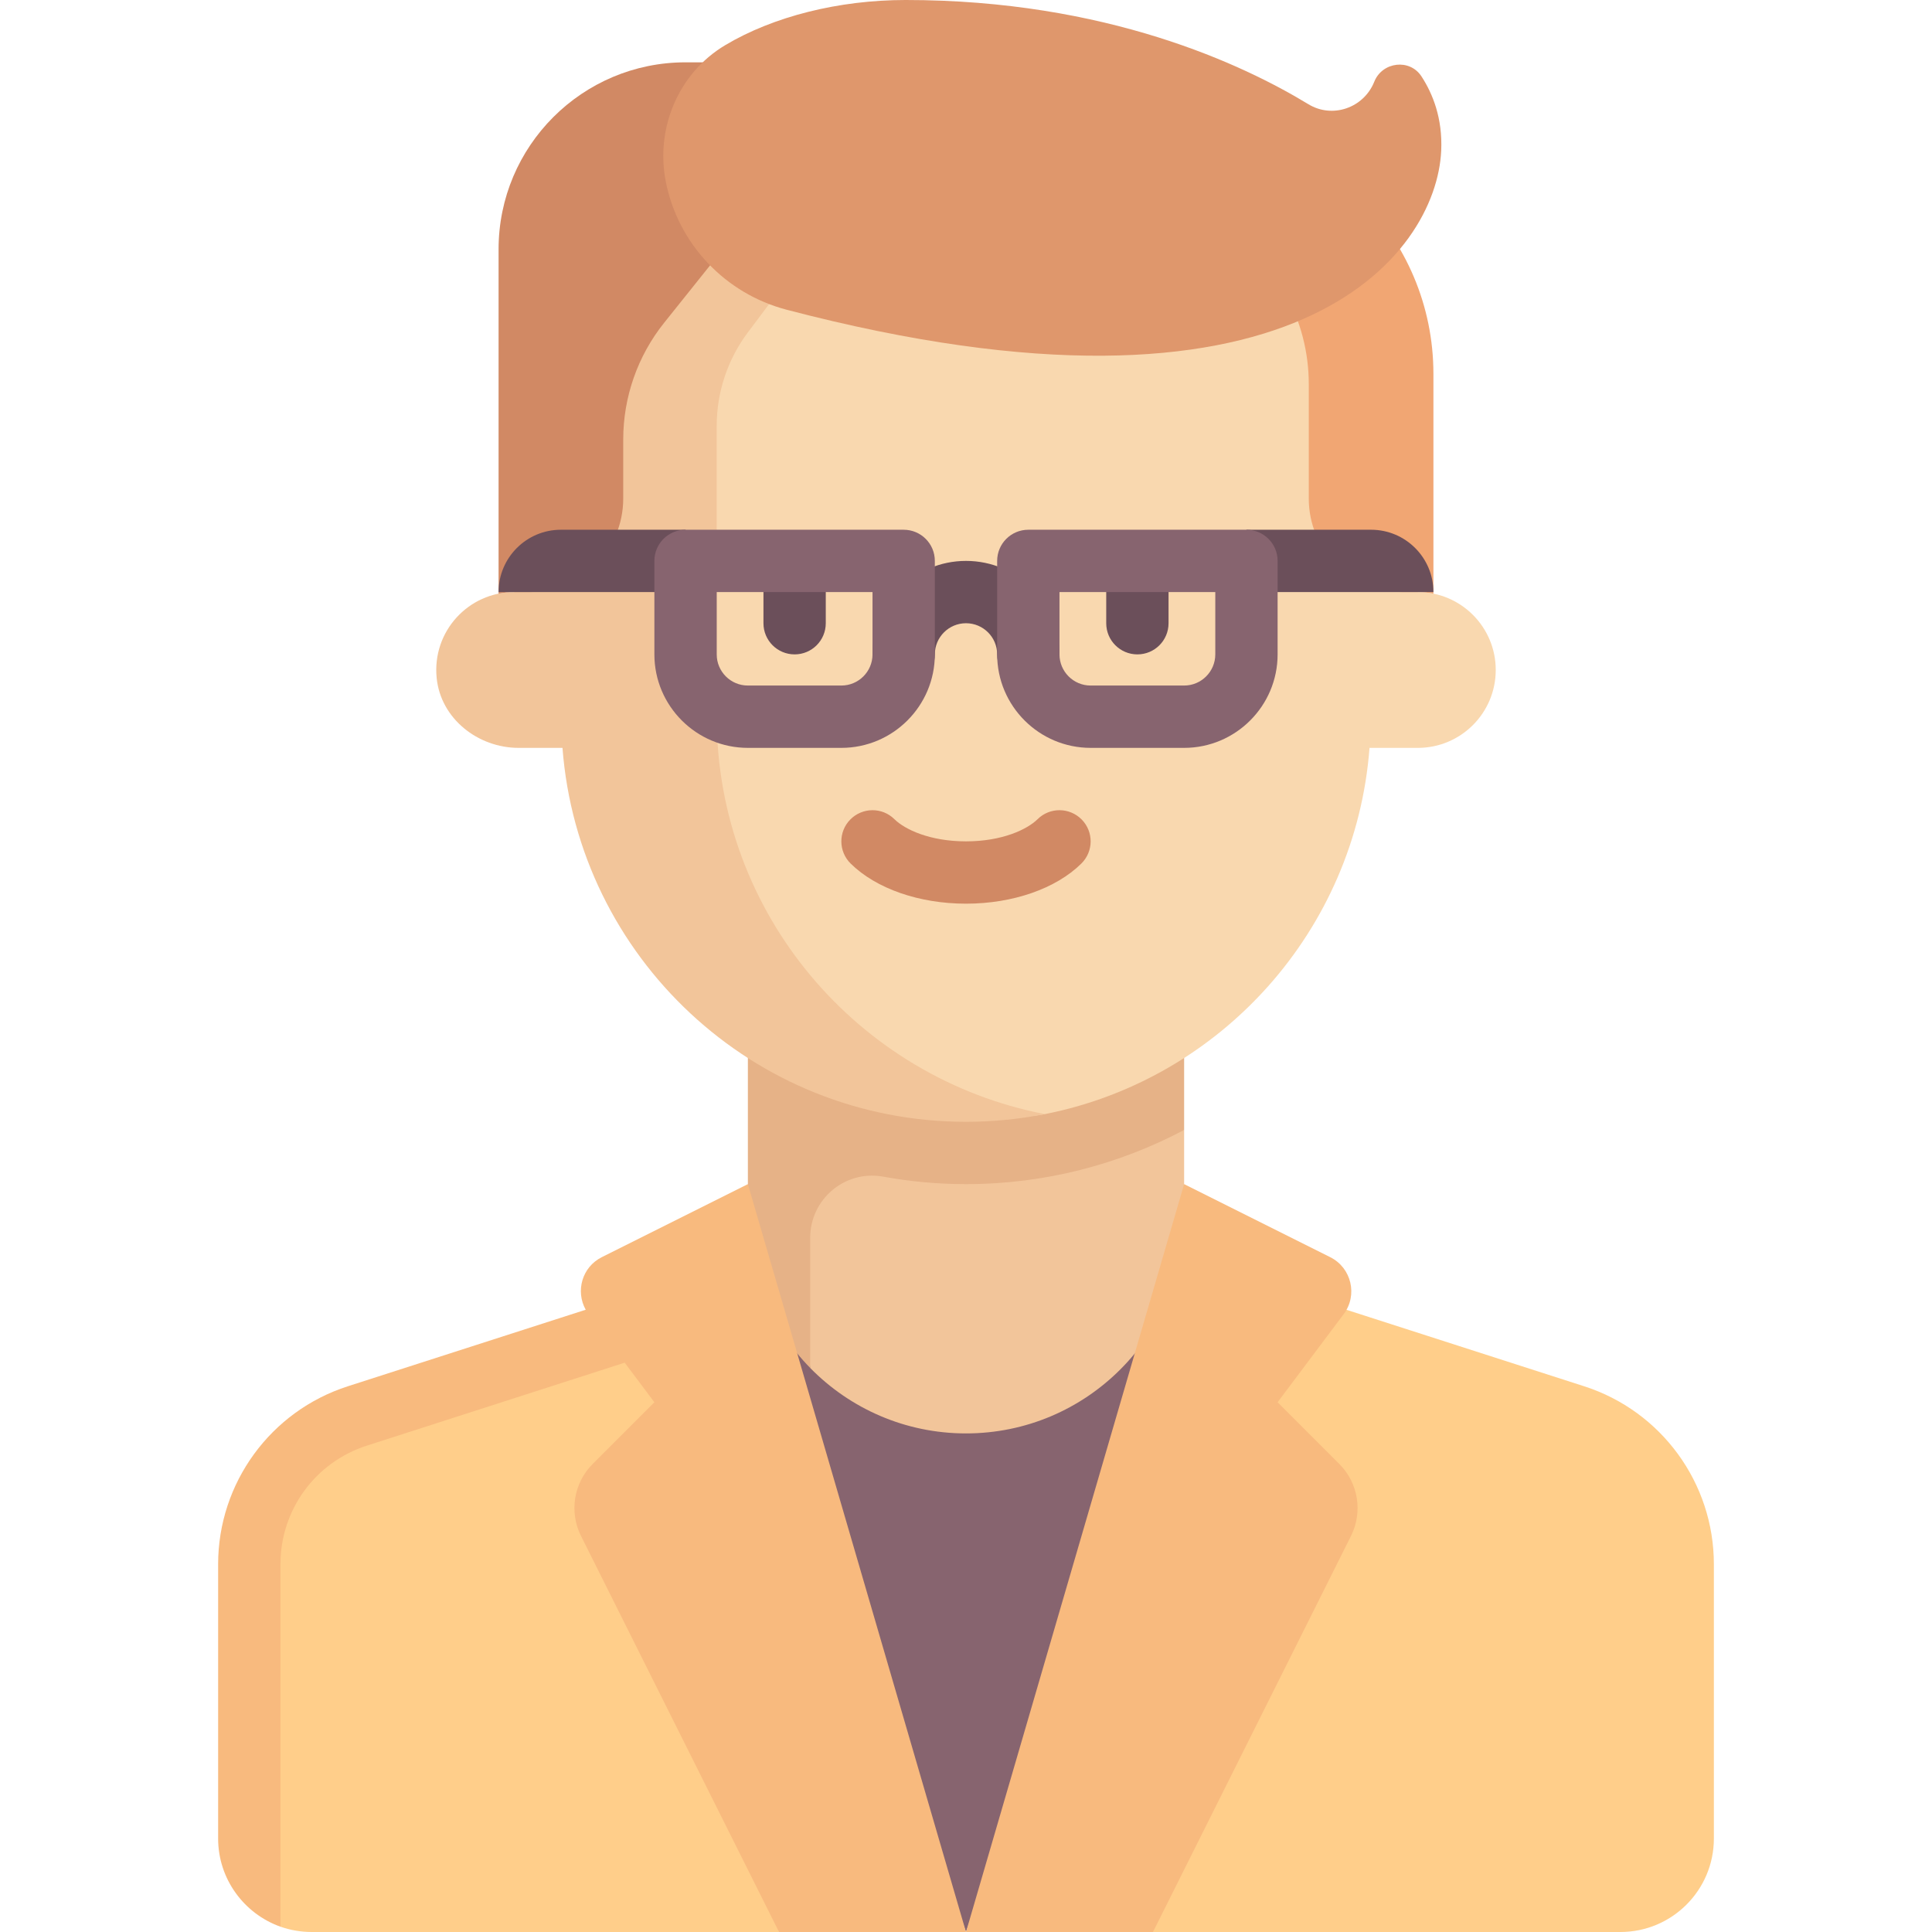 <svg id="Capa_1" enable-background="new 0 0 512 512" height="512" viewBox="0 0 512 512" width="512" xmlns="http://www.w3.org/2000/svg"><g><g><path d="m198.194 346.839h115.612l-57.806 165.161z" fill="#87646f"/></g><g><path d="m330.323 338.581 89.499 28.797c20.484 6.591 34.372 25.649 34.372 47.167v72.681c0 13.682-11.092 24.774-24.774 24.774h-123.872z" fill="#ffce8a"/></g><path d="m208.357 299.452 6.35 63.066c10.492 10.709 25.117 17.353 41.293 17.353 31.926 0 57.806-25.881 57.806-57.806v-22.612h-105.449z" fill="#f2c59a"/><g><path d="m198.194 256v66.065c0 15.74 6.31 30.029 16.516 40.453v-34.493c0-10.267 9.256-18.039 19.357-16.199 7.115 1.296 14.441 1.981 21.934 1.981 20.89 0 40.542-5.222 57.806-14.354v-43.453z" fill="#e6b287"/></g><g><path d="m375.742 156.903-12.387-16.516v-74.322h-214.71v74.323l13.504 50.917c4.23 55.419 37.348 103.819 93.851 103.819 7.15 0 14.134 1.468 20.89.134 46.634-9.208 82.353-48.657 86.048-97.063h12.804c11.402 0 20.645-9.243 20.645-20.645 0-11.404-9.243-20.647-20.645-20.647z" fill="#f9d8af"/></g><g><path d="m189.935 189.935v-77.075c0-8.934 2.898-17.627 8.258-24.774l16.516-22.022h-66.065v74.323l-12.387 16.516c-12.104 0-21.775 10.416-20.538 22.774 1.075 10.746 10.916 18.516 21.715 18.516h11.628c4.23 55.419 50.435 99.097 106.938 99.097 7.103 0 14.175-.716 20.89-2.033-49.46-9.588-86.955-53.059-86.955-105.322z" fill="#f2c59a"/></g><g><path d="m346.839 132.129c0 13.682 11.092 24.774 24.774 24.774h4.129c1.414 0 2.794.145 4.129.416v-58.222c0-36.486-29.578-66.065-66.065-66.065h-33.032l42.777 26.735c14.487 9.054 23.288 24.933 23.288 42.017z" fill="#f1a673"/></g><g><path d="m136.258 156.903h4.129c13.682 0 24.774-11.092 24.774-24.774v-15.652c0-11.251 3.829-22.167 10.857-30.953l22.175-27.718 8.258-41.29h-24.774c-27.365 0-49.548 22.183-49.548 49.548v91.255c1.335-.271 2.715-.416 4.129-.416z" fill="#d18964"/></g><g><path d="m256 239.484c-12.395 0-23.823-3.976-30.573-10.637-3.25-3.21-3.282-8.435-.081-11.677 3.218-3.25 8.444-3.282 11.677-.081 2.75 2.71 9.363 5.879 18.976 5.879s16.226-3.169 18.976-5.879c3.234-3.202 8.46-3.169 11.677.081 3.202 3.242 3.169 8.468-.081 11.677-6.748 6.661-18.176 10.637-30.571 10.637z" fill="#d18964"/></g><g><path d="m364.218 21.602-.066.16c-2.813 6.872-11.074 9.717-17.417 5.857-17.323-10.544-53.583-27.619-106.735-27.619-17.705 0-35.061 4.362-47.808 11.97-12.427 7.417-18.568 22.085-15.73 36.276 3.291 16.455 15.759 29.58 31.992 33.833 134.98 35.369 172.245-14.735 173.481-42.165.384-8.516-2.213-15.042-5.237-19.678-3.096-4.748-10.332-3.88-12.48 1.366z" fill="#df976c"/></g><g><path d="m354.938 387.969-16.357-16.356 17.505-23.34c3.785-5.047 2.076-12.29-3.567-15.111l-38.712-19.356-57.807 198.194h49.548l52.483-104.966c3.179-6.358 1.933-14.038-3.093-19.065z" fill="#f8ba7e"/></g><path d="m182.131 347.684-81.61 19.693c-20.484 6.591-34.372 25.649-34.372 47.167v72.681l8.174 23.365c2.583.913 5.362 1.409 8.257 1.409h123.871z" fill="#ffce8a"/><g><path d="m210.581 173.419c-4.565 0-8.258-3.694-8.258-8.258v-8.258c0-4.565 3.694-8.258 8.258-8.258s8.258 3.694 8.258 8.258v8.258c0 4.565-3.694 8.258-8.258 8.258z" fill="#6b4f5a"/></g><g><path d="m301.419 173.419c-4.565 0-8.258-3.694-8.258-8.258v-8.258c0-4.565 3.694-8.258 8.258-8.258s8.258 3.694 8.258 8.258v8.258c0 4.565-3.693 8.258-8.258 8.258z" fill="#6b4f5a"/></g><g><path d="m272.516 181.677c-4.565 0-8.258-3.694-8.258-8.258 0-4.556-3.702-8.258-8.258-8.258s-8.258 3.702-8.258 8.258c0 4.565-3.694 8.258-8.258 8.258s-8.258-3.694-8.258-8.258c0-13.661 11.113-24.774 24.774-24.774s24.774 11.113 24.774 24.774c0 4.565-3.693 8.258-8.258 8.258z" fill="#6b4f5a"/></g><g><path d="m181.677 156.903h-49.548c0-9.122 7.395-16.516 16.516-16.516h33.032z" fill="#6b4f5a"/></g><g><path d="m330.322 156.903h49.548c0-9.122-7.395-16.516-16.516-16.516h-33.032z" fill="#6b4f5a"/></g><g><path d="m222.968 198.194h-24.774c-13.661 0-24.774-11.113-24.774-24.774v-24.774c0-4.565 3.694-8.258 8.258-8.258h57.806c4.565 0 8.258 3.694 8.258 8.258v24.774c0 13.661-11.113 24.774-24.774 24.774zm-33.033-41.291v16.516c0 4.556 3.702 8.258 8.258 8.258h24.774c4.556 0 8.258-3.702 8.258-8.258v-16.516z" fill="#87646f"/></g><g><path d="m313.806 198.194h-24.774c-13.661 0-24.774-11.113-24.774-24.774v-24.774c0-4.565 3.694-8.258 8.258-8.258h57.806c4.565 0 8.258 3.694 8.258 8.258v24.774c.001 13.661-11.112 24.774-24.774 24.774zm-33.032-41.291v16.516c0 4.556 3.702 8.258 8.258 8.258h24.774c4.556 0 8.258-3.702 8.258-8.258v-16.516z" fill="#87646f"/></g><g><path d="m198.194 313.806-38.712 19.356c-5.223 2.611-7.015 8.991-4.261 13.931l-63.043 20.284c-20.484 6.591-34.372 25.649-34.372 47.167v72.681c0 10.771 6.916 19.955 16.516 23.367v-96.045c0-14.403 9.21-27.04 22.911-31.444l68.318-21.982 7.868 10.49-16.357 16.356c-5.027 5.027-6.273 12.707-3.094 19.065l52.484 104.968h49.548z" fill="#f8ba7e"/></g></g></svg>